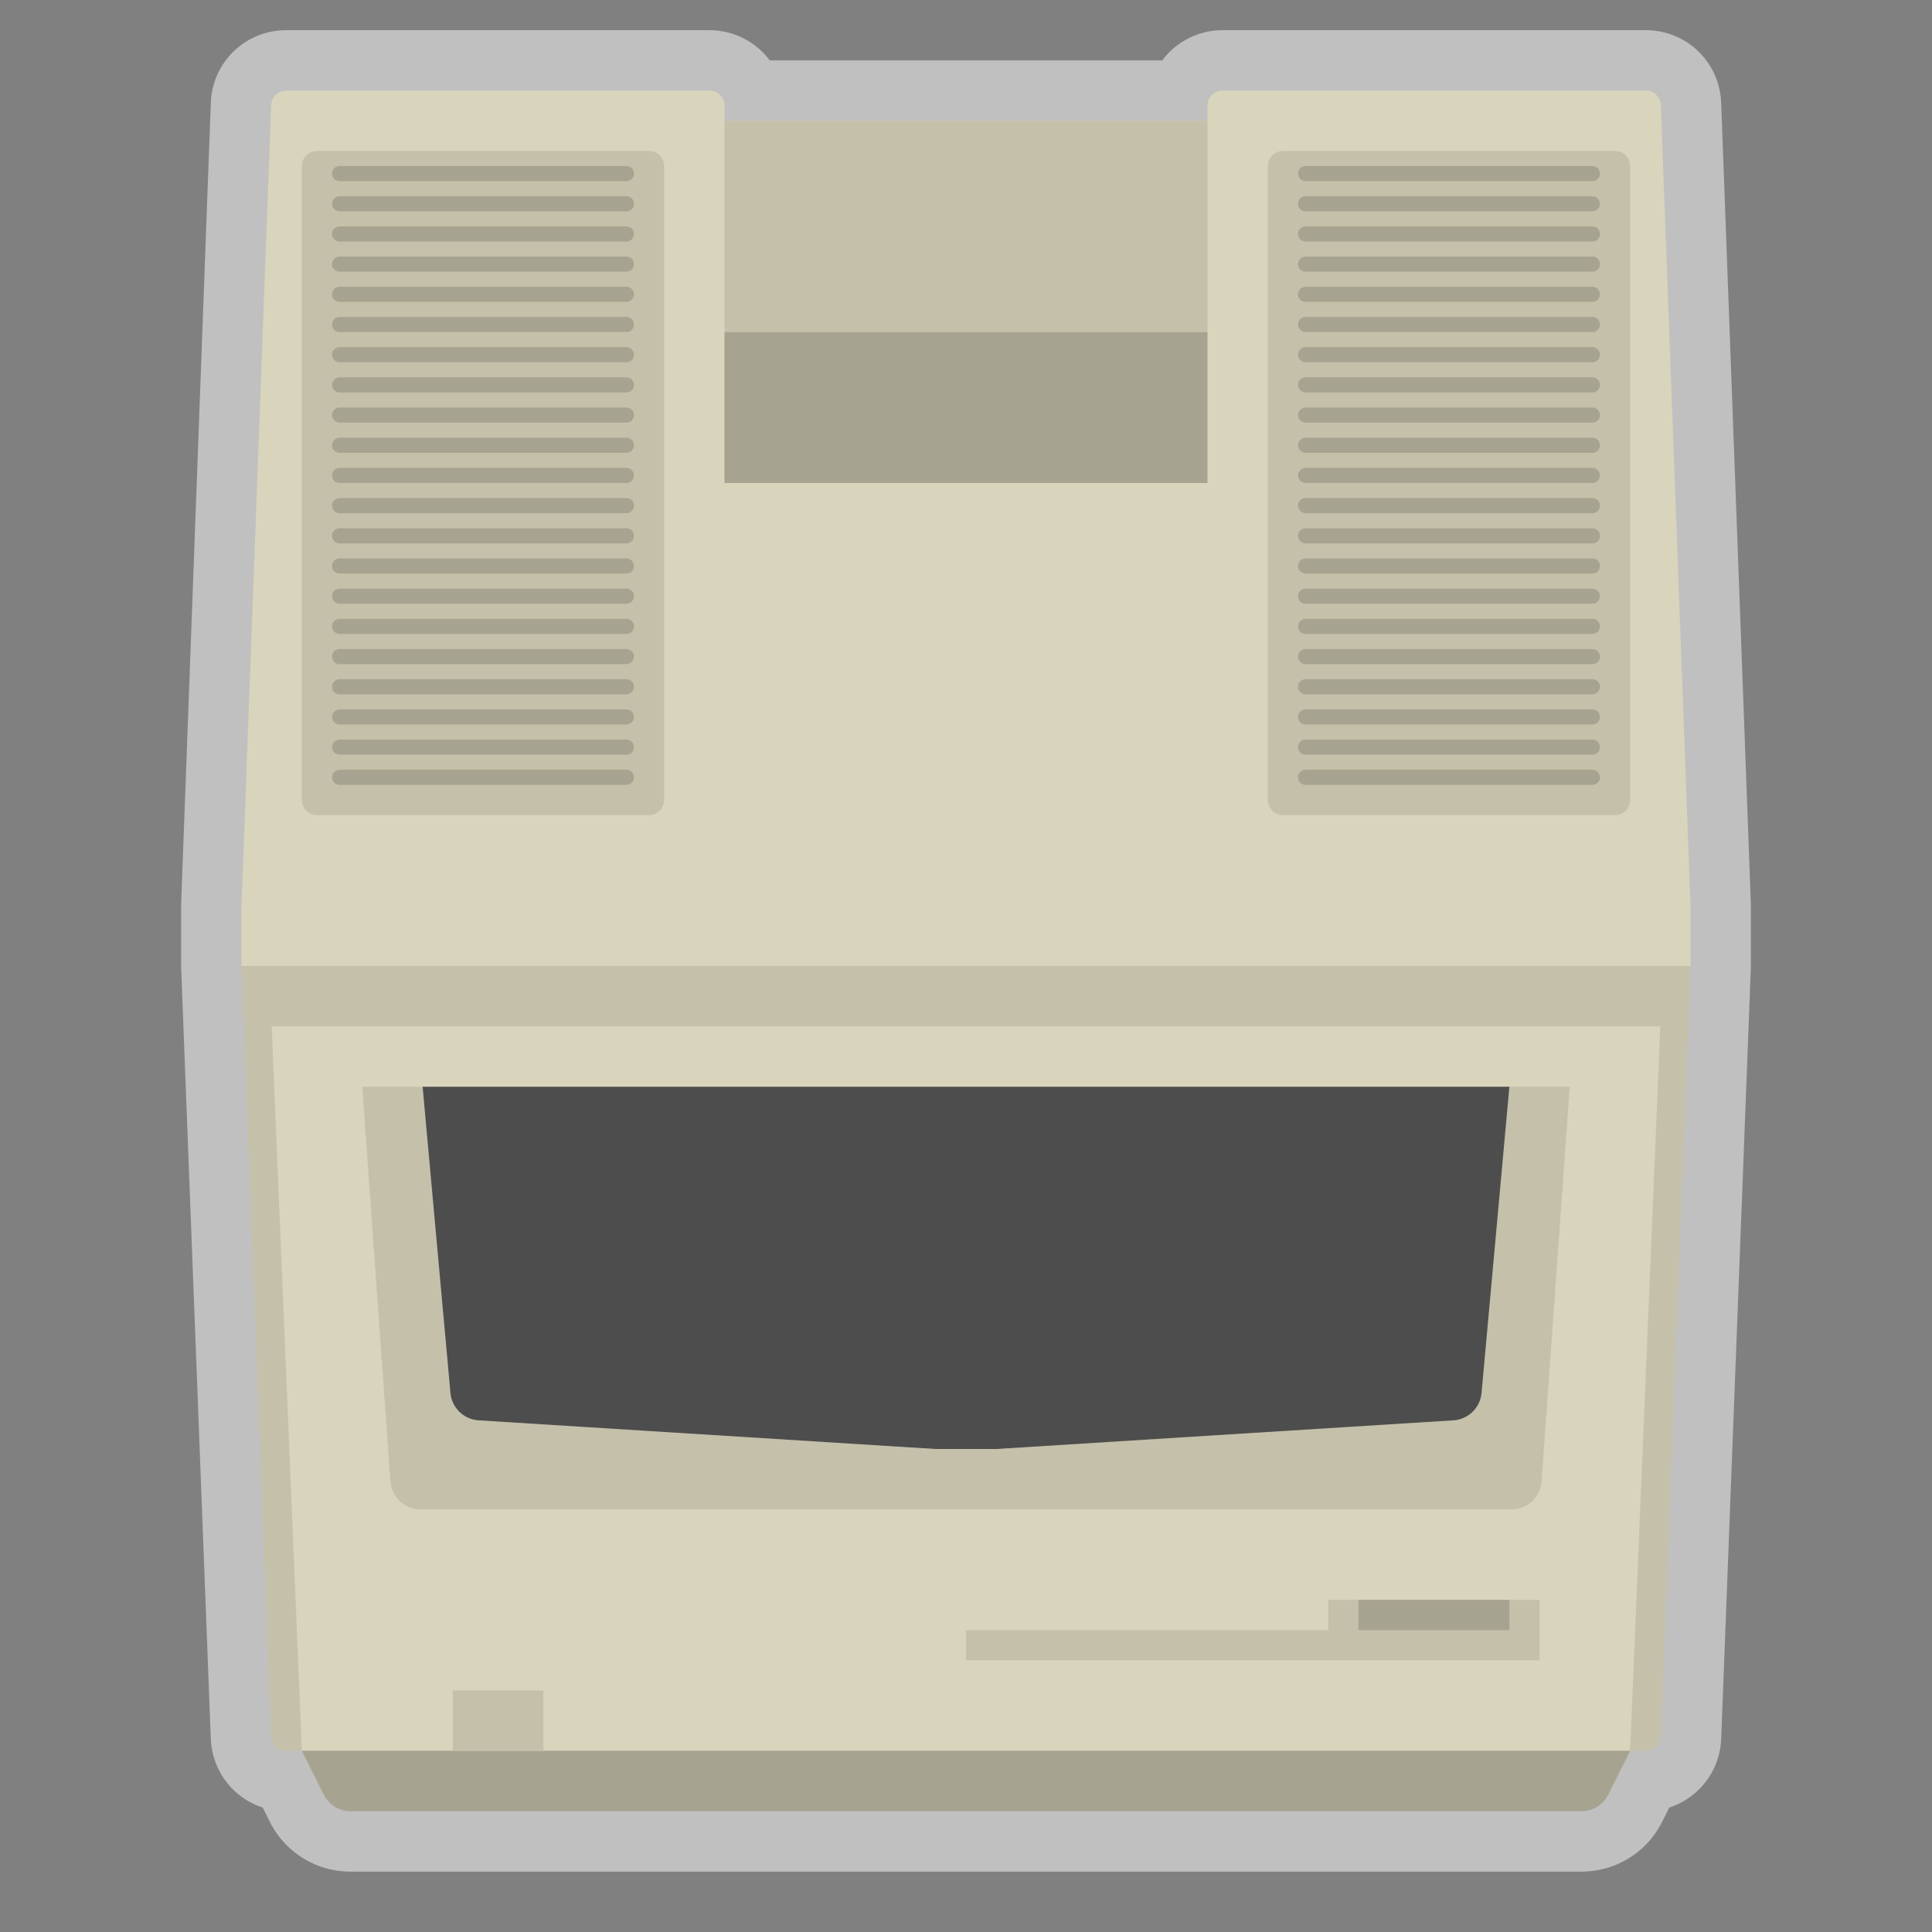 <svg xmlns="http://www.w3.org/2000/svg" xml:space="preserve" viewBox="0 0 256 256"><rect x="0" y="0" width="256" height="256" fill="#808080" stroke="none"/><path d="M231.995 119.704 228.066 13.63c-.2-5.4-4.59-9.63-9.993-9.63H162a9.99 9.99 0 0 0-7.995 4h-52.009a9.99 9.99 0 0 0-7.995-4H37.927a9.967 9.967 0 0 0-9.993 9.63l-3.929 106.074-.005.148v8.302l.006.154 3.926 102.077a9.97 9.97 0 0 0 6.879 9.126l.928 1.856A11.93 11.93 0 0 0 46.472 248h163.056c4.575 0 8.687-2.542 10.733-6.633l.928-1.856a9.97 9.97 0 0 0 6.879-9.126l3.926-102.077.006-.154v-8.302zm-19.92 119.38" style="opacity:.5;fill:#fff"/><path d="M218.073 12H162a2 2 0 0 0-2 2v2H96v-2a2 2 0 0 0-2-2H37.927a2 2 0 0 0-1.999 1.926L32 120h192l-3.929-106.074A2 2 0 0 0 218.073 12" style="fill:#d9d4bc"/><path d="M96 16h64v28H96z" style="fill:#c4c0aa"/><path d="M96 44h64v20H96z" style="fill:#a6a390"/><path d="M214 108h-44a2 2 0 0 1-2-2V22a2 2 0 0 1 2-2h44a2 2 0 0 1 2 2v84a2 2 0 0 1-2 2" style="fill:#c4c0aa"/><path d="M211 24h-38a1 1 0 0 1 0-2h38a1 1 0 0 1 0 2m0 4h-38a1 1 0 0 1 0-2h38a1 1 0 0 1 0 2m0 4h-38a1 1 0 0 1 0-2h38a1 1 0 0 1 0 2m0 4h-38a1 1 0 0 1 0-2h38a1 1 0 0 1 0 2m0 4h-38a1 1 0 0 1 0-2h38a1 1 0 0 1 0 2m0 4h-38a1 1 0 0 1 0-2h38a1 1 0 0 1 0 2m0 4h-38a1 1 0 0 1 0-2h38a1 1 0 0 1 0 2m0 4h-38a1 1 0 0 1 0-2h38a1 1 0 0 1 0 2m0 4h-38a1 1 0 0 1 0-2h38a1 1 0 0 1 0 2m0 4h-38a1 1 0 0 1 0-2h38a1 1 0 0 1 0 2m0 4h-38a1 1 0 0 1 0-2h38a1 1 0 0 1 0 2m0 4h-38a1 1 0 0 1 0-2h38a1 1 0 0 1 0 2m0 4h-38a1 1 0 0 1 0-2h38a1 1 0 0 1 0 2m0 4h-38a1 1 0 0 1 0-2h38a1 1 0 0 1 0 2m0 4h-38a1 1 0 0 1 0-2h38a1 1 0 0 1 0 2m0 4h-38a1 1 0 0 1 0-2h38a1 1 0 0 1 0 2m0 4h-38a1 1 0 0 1 0-2h38a1 1 0 0 1 0 2m0 4h-38a1 1 0 0 1 0-2h38a1 1 0 0 1 0 2m0 4h-38a1 1 0 0 1 0-2h38a1 1 0 0 1 0 2m0 4h-38a1 1 0 0 1 0-2h38a1 1 0 0 1 0 2m0 4h-38a1 1 0 0 1 0-2h38a1 1 0 0 1 0 2" style="fill:#a6a390"/><path d="M86 108H42a2 2 0 0 1-2-2V22a2 2 0 0 1 2-2h44a2 2 0 0 1 2 2v84a2 2 0 0 1-2 2" style="fill:#c4c0aa"/><path d="M83 24H45a1 1 0 0 1 0-2h38a1 1 0 0 1 0 2m0 4H45a1 1 0 0 1 0-2h38a1 1 0 0 1 0 2m0 4H45a1 1 0 0 1 0-2h38a1 1 0 0 1 0 2m0 4H45a1 1 0 0 1 0-2h38a1 1 0 0 1 0 2m0 4H45a1 1 0 0 1 0-2h38a1 1 0 0 1 0 2m0 4H45a1 1 0 0 1 0-2h38a1 1 0 0 1 0 2m0 4H45a1 1 0 0 1 0-2h38a1 1 0 0 1 0 2m0 4H45a1 1 0 0 1 0-2h38a1 1 0 0 1 0 2m0 4H45a1 1 0 0 1 0-2h38a1 1 0 0 1 0 2m0 4H45a1 1 0 0 1 0-2h38a1 1 0 0 1 0 2m0 4H45a1 1 0 0 1 0-2h38a1 1 0 0 1 0 2m0 4H45a1 1 0 0 1 0-2h38a1 1 0 0 1 0 2m0 4H45a1 1 0 0 1 0-2h38a1 1 0 0 1 0 2m0 4H45a1 1 0 0 1 0-2h38a1 1 0 0 1 0 2m0 4H45a1 1 0 0 1 0-2h38a1 1 0 0 1 0 2m0 4H45a1 1 0 0 1 0-2h38a1 1 0 0 1 0 2m0 4H45a1 1 0 0 1 0-2h38a1 1 0 0 1 0 2m0 4H45a1 1 0 0 1 0-2h38a1 1 0 0 1 0 2m0 4H45a1 1 0 0 1 0-2h38a1 1 0 0 1 0 2m0 4H45a1 1 0 0 1 0-2h38a1 1 0 0 1 0 2m0 4H45a1 1 0 0 1 0-2h38a1 1 0 0 1 0 2" style="fill:#a6a390"/><path d="M32 120h192v8H32z" style="fill:#d9d4bc"/><path d="M32 128h192l-3.926 102.077a2 2 0 0 1-1.999 1.923H37.925a2 2 0 0 1-1.999-1.923z" style="fill:#c4c0aa"/><path d="M216 232H40l-4-96h184z" style="fill:#d9d4bc"/><path d="M200.276 200H55.724a4 4 0 0 1-3.99-3.715L48 144h160l-3.735 52.285a4 4 0 0 1-3.989 3.715" style="fill:#c4c0aa"/><path d="M192.563 188.202 132 192h-8l-60.563-3.798a4 4 0 0 1-3.749-3.631L56 144h144l-3.688 40.571a4 4 0 0 1-3.749 3.631" style="fill:#4d4d4d"/><path d="M209.528 240H46.472c-1.515 0-2.9-.856-3.578-2.211L40 232h176l-2.894 5.789a4 4 0 0 1-3.578 2.211" style="fill:#a6a390"/><path d="M176 212v4h-48v4h76v-8z" style="fill:#c4c0aa"/><path d="M180 212h20v4h-20z" style="fill:#a6a390"/><path d="M60 224h12v8H60z" style="fill:#c4c0aa"/></svg>
